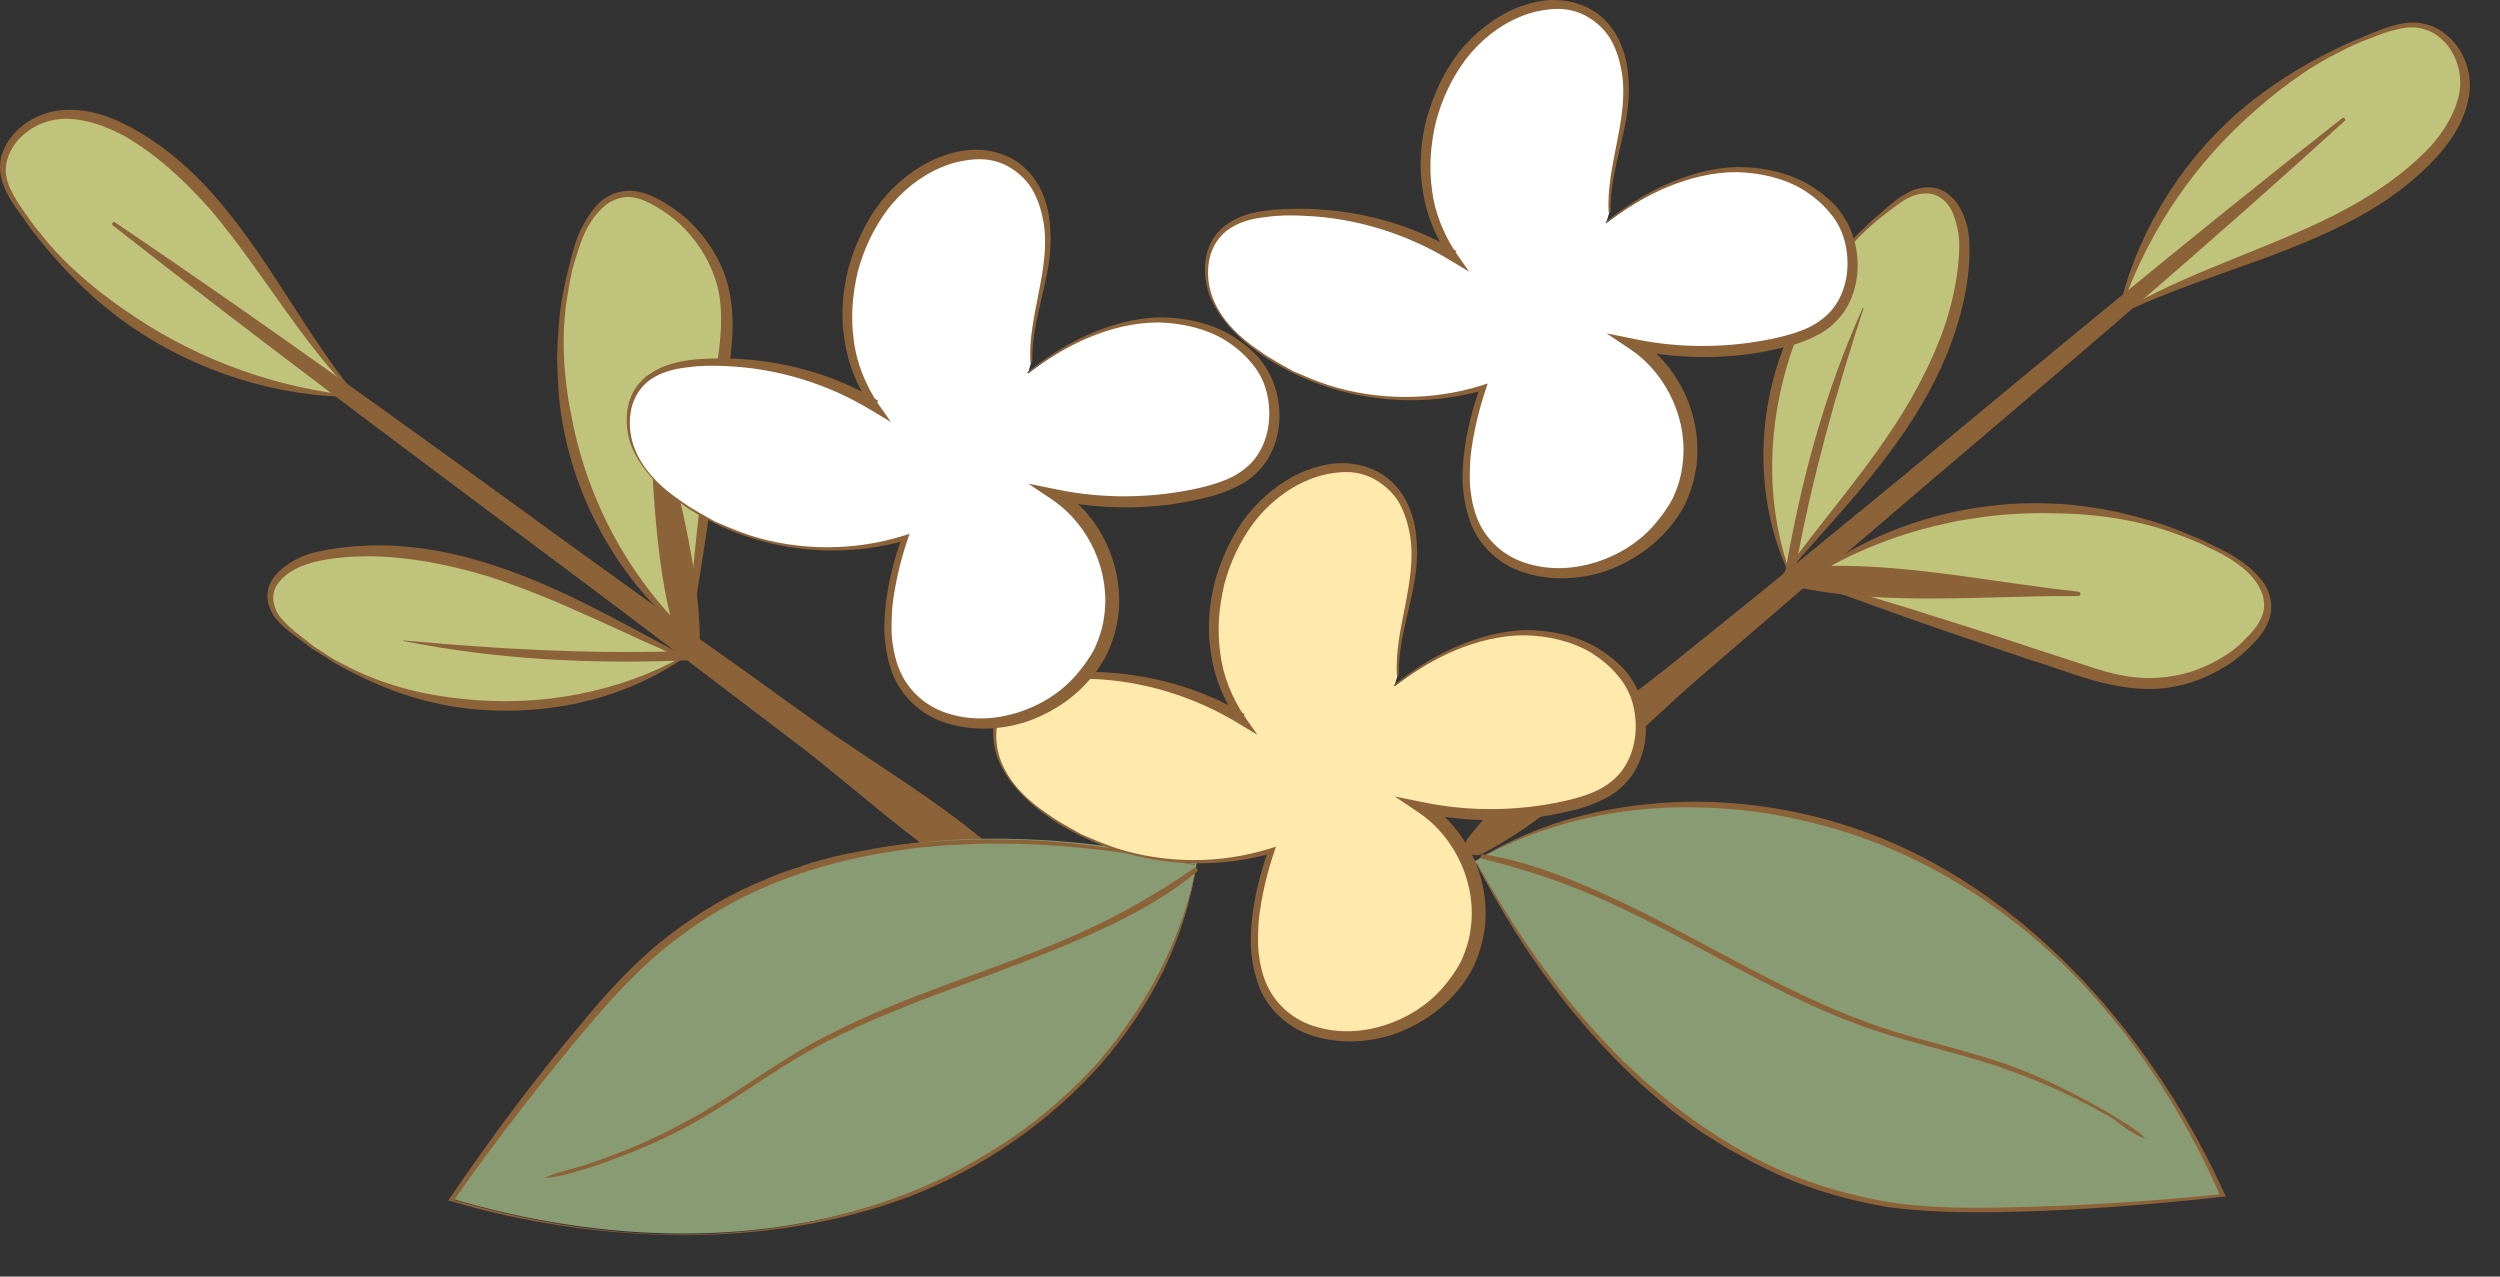 <svg width="47" height="24" viewBox="0 0 47 24" fill="none" xmlns="http://www.w3.org/2000/svg">
<rect x="0" y="0" width="47" height="24" fill="#333333" stroke="none"/>
<path d="M12.944 12.294C10.722 13.743 7.515 13.55 5.493 11.859C5.318 11.714 5.144 11.533 5.106 11.316C5.031 10.845 5.605 10.53 6.105 10.434C7.34 10.216 8.626 10.482 9.799 10.929C10.972 11.376 12.07 11.992 13.206 12.511" fill="#C0C37C"/>
<path d="M12.944 12.306C11.746 13.175 10.173 13.501 8.688 13.308C7.939 13.211 7.228 12.958 6.579 12.62C6.417 12.535 6.254 12.45 6.105 12.342L5.867 12.197L5.643 12.028C5.493 11.919 5.343 11.81 5.218 11.666C5.094 11.533 5.006 11.328 5.031 11.134C5.056 10.929 5.194 10.772 5.356 10.651C5.506 10.53 5.693 10.446 5.867 10.398C6.242 10.301 6.616 10.265 6.991 10.253C7.74 10.241 8.501 10.373 9.2 10.603C10.635 11.05 11.883 11.835 13.194 12.499L13.181 12.523C11.808 11.967 10.523 11.255 9.125 10.82C8.426 10.615 7.715 10.47 6.978 10.458C6.616 10.458 6.242 10.482 5.905 10.567C5.73 10.615 5.568 10.675 5.431 10.772C5.293 10.869 5.169 11.001 5.144 11.158C5.119 11.315 5.169 11.485 5.281 11.617C5.393 11.75 5.53 11.871 5.68 11.98L5.892 12.149L6.117 12.293C6.267 12.402 6.429 12.475 6.591 12.559C7.24 12.885 7.964 13.066 8.688 13.139C10.136 13.296 11.633 13.03 12.906 12.306H12.944Z" fill="#8C6239"/>
<path d="M13.069 12.064C10.947 10.301 10.024 7.282 10.822 4.686C10.972 4.203 11.284 3.66 11.796 3.66C11.983 3.66 12.158 3.72 12.32 3.805C13.006 4.167 13.505 4.843 13.63 5.592C13.705 6.051 13.643 6.522 13.58 6.981C13.368 8.623 13.156 10.265 12.944 11.895C12.919 12.089 12.919 12.342 13.106 12.439" fill="#C0C37C"/>
<path d="M13.056 12.064C11.746 11.062 10.847 9.54 10.573 7.934C10.498 7.536 10.485 7.125 10.473 6.715C10.485 6.304 10.51 5.906 10.585 5.507L10.648 5.205C10.672 5.109 10.697 5.012 10.722 4.915C10.772 4.722 10.822 4.517 10.91 4.336C10.997 4.155 11.109 3.973 11.259 3.816C11.421 3.671 11.633 3.575 11.871 3.587C12.095 3.599 12.295 3.696 12.482 3.804C12.669 3.913 12.844 4.046 12.994 4.191C13.293 4.493 13.53 4.855 13.655 5.253C13.78 5.664 13.793 6.087 13.755 6.497C13.718 6.908 13.655 7.306 13.605 7.705C13.505 8.502 13.381 9.299 13.268 10.108L13.081 11.303L12.981 11.895C12.969 11.992 12.956 12.088 12.969 12.185C12.981 12.281 13.019 12.378 13.119 12.427L13.106 12.451C13.006 12.414 12.944 12.306 12.919 12.197C12.894 12.088 12.894 11.992 12.906 11.883L12.969 11.279L13.094 10.072C13.181 9.275 13.268 8.466 13.381 7.669L13.53 6.473C13.568 6.075 13.58 5.688 13.468 5.314C13.356 4.939 13.156 4.601 12.882 4.311C12.744 4.167 12.595 4.046 12.42 3.937C12.245 3.828 12.07 3.732 11.883 3.708C11.696 3.684 11.496 3.756 11.346 3.889C11.197 4.022 11.084 4.191 10.997 4.372C10.91 4.553 10.86 4.746 10.797 4.939C10.735 5.133 10.71 5.326 10.672 5.531C10.535 6.328 10.598 7.137 10.76 7.91C11.072 9.48 11.871 10.941 13.081 12.052L13.056 12.064Z" fill="#8C6239"/>
<path d="M6.729 7.451C4.17 7.343 1.711 5.978 0.339 3.889C0.201 3.684 0.076 3.478 0.064 3.237C0.014 2.718 0.513 2.259 1.037 2.174C1.574 2.09 2.111 2.295 2.573 2.573C4.432 3.708 5.268 5.894 6.729 7.488" fill="#C0C37C"/>
<path d="M6.729 7.463C5.206 7.475 3.671 6.98 2.423 6.111C1.799 5.676 1.262 5.145 0.788 4.565C0.676 4.42 0.551 4.275 0.451 4.118C0.339 3.961 0.226 3.816 0.139 3.647C0.052 3.478 -0.011 3.285 0.002 3.092C0.014 2.898 0.101 2.705 0.226 2.56C0.463 2.258 0.875 2.065 1.275 2.065C1.674 2.053 2.061 2.186 2.41 2.367C3.097 2.729 3.671 3.249 4.158 3.828C5.131 4.988 5.78 6.328 6.729 7.475L6.716 7.487C5.655 6.425 4.931 5.096 3.983 3.973C3.496 3.418 2.959 2.911 2.323 2.548C1.998 2.379 1.649 2.246 1.287 2.234C0.925 2.222 0.576 2.367 0.339 2.633C0.226 2.766 0.139 2.923 0.114 3.104C0.089 3.273 0.139 3.454 0.226 3.611C0.301 3.768 0.413 3.925 0.526 4.082C0.626 4.239 0.75 4.372 0.863 4.517C1.337 5.084 1.924 5.555 2.548 5.966C3.783 6.787 5.231 7.306 6.741 7.451L6.729 7.463Z" fill="#8C6239"/>
<path d="M12.133 7.113C12.282 8.55 12.257 10.168 12.607 11.605C11.97 11.146 11.334 10.688 10.697 10.229C7.877 8.176 5.056 6.135 2.161 4.179C2.123 4.155 2.086 4.215 2.123 4.239C4.969 6.473 7.864 8.623 10.772 10.796C11.421 11.279 12.058 11.762 12.694 12.245C10.984 12.294 9.275 12.197 7.59 12.04C7.577 12.04 7.577 12.052 7.59 12.052C9.362 12.402 11.109 12.487 12.919 12.414C13.618 12.946 14.317 13.477 15.015 14.008C16.326 15.011 17.699 16.351 19.209 17.027C19.434 17.124 19.596 16.883 19.446 16.713C18.348 15.445 16.588 14.479 15.215 13.489C14.529 12.994 13.842 12.499 13.156 12.016C13.143 10.41 12.569 8.671 12.245 7.113C12.22 7.041 12.133 7.065 12.133 7.113Z" fill="#8C6239"/>
<path d="M22.504 16.194C22.08 18.996 19.833 21.363 17.112 22.425C14.392 23.488 11.296 23.367 8.488 22.534C9.212 21.495 9.973 20.481 10.785 19.503C11.309 18.863 11.87 18.223 12.52 17.691C15.19 15.518 19.084 15.445 22.479 16.206" fill="#899B73"/>
<path d="M22.504 16.194C22.404 16.894 22.192 17.582 21.88 18.235C21.568 18.875 21.156 19.478 20.682 20.022C19.721 21.097 18.485 21.954 17.125 22.485C15.752 23.005 14.279 23.222 12.807 23.222C11.334 23.21 9.874 22.992 8.476 22.582L8.426 22.57L8.451 22.534C9.225 21.398 10.049 20.288 10.935 19.237C11.371 18.706 11.846 18.186 12.382 17.739C12.931 17.293 13.518 16.918 14.167 16.628L14.654 16.423C14.816 16.363 14.991 16.314 15.153 16.254C15.315 16.194 15.49 16.157 15.665 16.109L15.927 16.049L16.189 16.001C16.538 15.928 16.888 15.88 17.237 15.844L17.761 15.807C17.936 15.795 18.111 15.795 18.286 15.783C18.985 15.771 19.696 15.795 20.395 15.88C21.094 15.964 21.793 16.085 22.467 16.254V16.266C21.094 15.989 19.683 15.819 18.286 15.868C18.111 15.88 17.936 15.88 17.761 15.892L17.237 15.94C16.888 15.989 16.538 16.037 16.201 16.109C15.515 16.254 14.854 16.459 14.217 16.749C13.581 17.039 13.006 17.413 12.47 17.848C11.945 18.283 11.471 18.802 11.034 19.321C10.148 20.372 9.3 21.471 8.513 22.594L8.488 22.546C9.886 22.956 11.347 23.21 12.807 23.21C14.267 23.21 15.74 22.956 17.087 22.425C17.762 22.159 18.398 21.809 18.997 21.41C19.596 21 20.133 20.529 20.619 19.998C21.568 18.899 22.267 17.595 22.504 16.194Z" fill="#8C6239"/>
<path d="M10.236 22.147C10.448 22.135 10.66 22.075 10.872 22.015C11.084 21.954 11.309 21.882 11.521 21.797C11.958 21.64 12.382 21.459 12.794 21.242C13.668 20.795 14.441 20.179 15.303 19.708C16.8 18.899 18.473 18.428 20.045 17.764C20.906 17.402 21.793 16.979 22.504 16.387C22.541 16.351 22.491 16.291 22.442 16.327C21.743 16.81 21.019 17.221 20.233 17.571C19.471 17.909 18.672 18.186 17.886 18.476C17.1 18.766 16.301 19.08 15.552 19.467C14.691 19.901 13.942 20.493 13.119 20.964C12.669 21.218 12.207 21.447 11.721 21.64C11.471 21.737 11.209 21.833 10.947 21.918C10.71 21.99 10.46 22.039 10.236 22.147Z" fill="#8C6239"/>
<path d="M27.721 16.194C30.204 14.696 33.537 14.829 36.12 16.157C38.716 17.486 40.613 19.852 41.774 22.461C40.488 22.594 39.19 22.69 37.892 22.727C37.044 22.751 36.183 22.751 35.346 22.618C31.914 22.05 29.343 19.212 27.746 16.218" fill="#899B73"/>
<path d="M27.721 16.194C28.332 15.807 29.019 15.517 29.73 15.336C30.442 15.155 31.178 15.071 31.914 15.071C33.387 15.083 34.86 15.445 36.158 16.121C37.456 16.797 38.579 17.751 39.527 18.838C40.463 19.925 41.237 21.157 41.824 22.449L41.849 22.497H41.799C40.401 22.654 38.991 22.763 37.593 22.787C36.894 22.799 36.183 22.787 35.471 22.69C34.772 22.57 34.086 22.376 33.437 22.087L32.963 21.857C32.813 21.773 32.663 21.688 32.501 21.604C32.351 21.519 32.201 21.41 32.052 21.326L31.839 21.181L31.627 21.024C31.34 20.819 31.091 20.589 30.828 20.36L30.454 19.997C30.329 19.877 30.217 19.744 30.092 19.623C29.63 19.116 29.194 18.573 28.807 18.005C28.42 17.437 28.07 16.846 27.758 16.23H27.771C28.432 17.425 29.218 18.573 30.154 19.575C30.279 19.696 30.392 19.828 30.517 19.949L30.891 20.299C31.153 20.529 31.415 20.746 31.69 20.951C32.251 21.362 32.838 21.724 33.474 22.002C34.111 22.28 34.785 22.473 35.471 22.594C36.158 22.703 36.869 22.715 37.568 22.703C38.978 22.678 40.376 22.594 41.774 22.449L41.749 22.497C41.175 21.193 40.426 19.961 39.49 18.874C38.554 17.788 37.406 16.87 36.108 16.218C35.459 15.892 34.772 15.638 34.073 15.469C33.374 15.288 32.638 15.191 31.914 15.179C30.454 15.143 28.981 15.469 27.721 16.194Z" fill="#8C6239"/>
<path d="M40.339 21.41C40.189 21.253 40.002 21.145 39.827 21.036C39.64 20.915 39.44 20.806 39.24 20.698C38.828 20.48 38.417 20.275 37.98 20.106C37.056 19.744 36.07 19.575 35.147 19.237C33.537 18.657 32.089 17.727 30.554 16.991C29.705 16.592 28.807 16.206 27.883 16.061C27.833 16.049 27.821 16.133 27.87 16.145C28.707 16.351 29.493 16.616 30.279 16.979C31.041 17.329 31.777 17.727 32.513 18.126C33.262 18.524 34.011 18.911 34.797 19.212C35.696 19.563 36.644 19.744 37.555 20.046C38.042 20.215 38.529 20.408 38.991 20.637C39.24 20.758 39.477 20.891 39.715 21.024C39.902 21.169 40.101 21.326 40.339 21.41C40.339 21.422 40.339 21.422 40.339 21.41Z" fill="#8C6239"/>
<path d="M33.662 10.82C32.651 8.417 33.499 5.422 35.633 3.852C35.821 3.719 36.033 3.587 36.27 3.599C36.769 3.623 36.969 4.239 36.956 4.722C36.931 5.941 36.395 7.101 35.708 8.127C35.022 9.141 34.161 10.059 33.4 11.025" fill="#C0C37C"/>
<path d="M33.649 10.82C33.025 9.515 33 7.946 33.512 6.581C33.761 5.893 34.173 5.277 34.635 4.721C34.76 4.589 34.872 4.444 35.009 4.323L35.209 4.13L35.421 3.949C35.559 3.828 35.696 3.707 35.871 3.622C36.033 3.526 36.258 3.49 36.445 3.55C36.644 3.622 36.782 3.779 36.869 3.949C36.956 4.118 37.006 4.299 37.019 4.492C37.044 4.866 37.006 5.229 36.931 5.591C36.782 6.303 36.495 6.992 36.12 7.62C35.371 8.888 34.323 9.914 33.387 11.013L33.374 11.001C34.211 9.817 35.209 8.743 35.92 7.511C36.27 6.895 36.569 6.243 36.719 5.555C36.794 5.216 36.844 4.854 36.832 4.516C36.819 4.347 36.782 4.178 36.719 4.021C36.657 3.864 36.544 3.731 36.395 3.671C36.245 3.61 36.058 3.635 35.908 3.707C35.746 3.779 35.608 3.9 35.459 4.009L35.247 4.178L35.047 4.359C34.91 4.48 34.797 4.625 34.685 4.758C34.223 5.313 33.899 5.953 33.674 6.629C33.225 7.97 33.175 9.443 33.661 10.796L33.649 10.82Z" fill="#8C6239"/>
<path d="M33.874 10.989C36.095 9.334 39.34 9.081 41.799 10.373C42.248 10.614 42.735 11.013 42.648 11.508C42.61 11.677 42.51 11.834 42.386 11.967C41.886 12.546 41.087 12.873 40.314 12.836C39.827 12.812 39.365 12.655 38.916 12.51C37.306 11.967 35.684 11.435 34.074 10.892C33.874 10.832 33.624 10.771 33.499 10.94" fill="#C0C37C"/>
<path d="M33.861 10.977C35.147 9.938 36.869 9.395 38.554 9.467C38.978 9.479 39.39 9.54 39.802 9.624C40.214 9.721 40.613 9.83 41 9.987L41.287 10.107C41.387 10.144 41.474 10.192 41.574 10.24C41.761 10.325 41.949 10.421 42.123 10.542C42.298 10.663 42.448 10.808 42.573 10.977C42.685 11.158 42.735 11.387 42.672 11.605C42.61 11.822 42.473 11.991 42.323 12.136C42.173 12.293 42.011 12.426 41.824 12.535C41.462 12.764 41.038 12.909 40.613 12.945C40.176 12.981 39.739 12.897 39.34 12.788C38.928 12.668 38.554 12.523 38.154 12.402C37.368 12.136 36.582 11.87 35.796 11.593L34.623 11.17L34.036 10.953C33.936 10.916 33.849 10.892 33.736 10.88C33.636 10.868 33.537 10.892 33.462 10.965L33.449 10.953C33.512 10.868 33.636 10.832 33.736 10.832C33.849 10.832 33.949 10.856 34.048 10.88L34.648 11.061L35.846 11.424C36.644 11.677 37.431 11.919 38.217 12.184L39.403 12.571C39.789 12.692 40.189 12.776 40.588 12.74C40.988 12.716 41.374 12.595 41.724 12.39C41.899 12.293 42.061 12.172 42.198 12.027C42.336 11.895 42.473 11.738 42.535 11.556C42.598 11.375 42.56 11.182 42.46 11.013C42.36 10.844 42.211 10.699 42.048 10.59C41.886 10.47 41.699 10.373 41.512 10.289C41.325 10.192 41.137 10.12 40.938 10.047C40.164 9.757 39.328 9.648 38.504 9.648C36.856 9.624 35.209 10.083 33.836 10.989L33.861 10.977Z" fill="#8C6239"/>
<path d="M39.827 5.929C40.451 3.526 42.348 1.473 44.744 0.604C44.969 0.519 45.218 0.447 45.468 0.471C46.005 0.531 46.367 1.087 46.342 1.618C46.317 2.137 45.992 2.608 45.618 2.983C44.095 4.516 41.712 4.854 39.802 5.905" fill="#C0C37C"/>
<path d="M39.814 5.929C40.126 4.48 40.925 3.127 42.061 2.125C42.635 1.63 43.284 1.219 43.97 0.893C44.145 0.809 44.32 0.736 44.495 0.664C44.669 0.592 44.844 0.519 45.031 0.471C45.218 0.422 45.418 0.398 45.618 0.459C45.818 0.507 45.98 0.628 46.117 0.773C46.379 1.062 46.492 1.485 46.404 1.872C46.329 2.258 46.117 2.596 45.867 2.886C45.356 3.466 44.719 3.9 44.033 4.238C42.648 4.927 41.162 5.265 39.814 5.929L39.789 5.905C41.087 5.12 42.573 4.709 43.908 4.033C44.569 3.695 45.194 3.284 45.693 2.753C45.93 2.487 46.13 2.173 46.217 1.835C46.304 1.497 46.229 1.135 46.017 0.857C45.905 0.724 45.768 0.604 45.593 0.555C45.418 0.495 45.231 0.507 45.056 0.555C44.882 0.592 44.694 0.664 44.52 0.736C44.345 0.797 44.17 0.881 44.008 0.966C43.334 1.292 42.735 1.763 42.198 2.258C41.112 3.26 40.301 4.528 39.839 5.929H39.814Z" fill="#8C6239"/>
<path d="M39.066 11.122C37.58 10.965 35.946 10.614 34.423 10.639C35.022 10.131 35.621 9.624 36.208 9.117C38.866 6.859 41.512 4.613 44.083 2.27C44.108 2.246 44.07 2.198 44.033 2.222C41.187 4.456 38.417 6.762 35.633 9.069C35.01 9.576 34.398 10.083 33.774 10.59C34.073 8.96 34.523 7.366 35.034 5.796C35.034 5.784 35.022 5.784 35.022 5.784C34.298 7.39 33.861 9.032 33.562 10.759C32.888 11.315 32.201 11.858 31.515 12.414C30.242 13.452 28.595 14.467 27.596 15.759C27.446 15.952 27.671 16.157 27.871 16.049C29.381 15.264 30.716 13.802 31.989 12.704C32.626 12.16 33.262 11.605 33.899 11.061C35.534 11.387 37.393 11.194 39.053 11.206C39.128 11.218 39.128 11.122 39.066 11.122Z" fill="#8C6239"/>
<path d="M30.254 3.997C30.229 3.357 30.454 2.729 30.541 2.101C30.629 1.461 30.529 0.736 30.005 0.338C29.206 -0.266 27.995 0.338 27.421 1.147C26.672 2.222 26.548 3.743 27.322 4.818C26.348 4.226 25.187 3.949 24.052 4.009C23.677 4.033 23.278 4.106 23.003 4.347C22.679 4.649 22.616 5.156 22.766 5.567C22.916 5.977 23.24 6.303 23.602 6.569C24.8 7.463 26.46 7.74 27.896 7.294C27.534 8.38 27.297 9.805 28.258 10.47C28.507 10.639 28.819 10.735 29.119 10.759C30.18 10.868 31.278 10.204 31.652 9.238C32.027 8.26 31.627 7.076 30.741 6.485C31.627 6.666 32.551 6.654 33.424 6.46C33.749 6.388 34.086 6.279 34.348 6.074C34.959 5.579 34.984 4.589 34.498 3.985C34.011 3.369 33.137 3.127 32.339 3.224C31.54 3.321 30.816 3.719 30.192 4.202" fill="white"/>
<path d="M30.242 3.997C30.192 3.103 30.629 2.234 30.491 1.365C30.454 1.147 30.392 0.942 30.292 0.761C30.192 0.58 30.03 0.423 29.843 0.314C29.655 0.205 29.443 0.157 29.218 0.169C29.006 0.181 28.782 0.229 28.582 0.314C28.17 0.483 27.821 0.773 27.559 1.111C27.297 1.461 27.109 1.86 26.997 2.282C26.897 2.705 26.86 3.14 26.922 3.574C26.972 3.997 27.147 4.42 27.384 4.77L27.621 5.108L27.259 4.891C26.448 4.396 25.487 4.094 24.513 4.057C24.276 4.045 24.027 4.045 23.789 4.082C23.552 4.106 23.315 4.166 23.116 4.299C22.916 4.432 22.791 4.637 22.741 4.854C22.691 5.084 22.704 5.313 22.779 5.543C22.928 5.99 23.29 6.34 23.69 6.605C23.889 6.75 24.102 6.859 24.314 6.98C24.538 7.076 24.763 7.173 24.988 7.245C25.911 7.535 26.934 7.535 27.858 7.245L27.97 7.209L27.933 7.318C27.796 7.729 27.696 8.151 27.646 8.586C27.633 8.803 27.621 9.021 27.646 9.226C27.671 9.431 27.721 9.649 27.808 9.83C27.983 10.204 28.332 10.494 28.744 10.603C29.156 10.723 29.605 10.699 30.017 10.566C30.429 10.434 30.803 10.204 31.09 9.878C31.228 9.721 31.353 9.552 31.453 9.359C31.54 9.166 31.602 8.972 31.627 8.767C31.752 7.946 31.365 7.052 30.654 6.569L30.204 6.267L30.741 6.376C31.615 6.557 32.526 6.545 33.399 6.352C33.612 6.304 33.824 6.243 34.023 6.147C34.211 6.05 34.385 5.917 34.498 5.748C34.735 5.41 34.785 4.951 34.685 4.553C34.635 4.347 34.535 4.154 34.398 3.997C34.261 3.828 34.098 3.695 33.911 3.574C33.537 3.345 33.087 3.248 32.651 3.236C32.201 3.236 31.765 3.345 31.353 3.514C30.941 3.683 30.554 3.925 30.192 4.19L30.18 4.178C30.529 3.9 30.916 3.647 31.328 3.466C31.739 3.285 32.189 3.152 32.663 3.14C33.125 3.14 33.599 3.236 33.998 3.466C34.198 3.587 34.385 3.731 34.535 3.9C34.685 4.082 34.797 4.287 34.86 4.516C34.984 4.963 34.934 5.458 34.672 5.857C34.535 6.05 34.348 6.219 34.136 6.316C33.924 6.424 33.699 6.497 33.474 6.545C32.576 6.762 31.627 6.762 30.729 6.581L30.816 6.388C31.602 6.919 32.014 7.873 31.889 8.791C31.852 9.021 31.79 9.238 31.69 9.455C31.59 9.661 31.453 9.854 31.29 10.023C30.978 10.361 30.566 10.615 30.117 10.76C29.668 10.892 29.181 10.916 28.719 10.784C28.258 10.663 27.858 10.325 27.671 9.89C27.584 9.673 27.534 9.455 27.509 9.226C27.484 8.996 27.496 8.779 27.521 8.55C27.571 8.103 27.683 7.68 27.833 7.258L27.908 7.33C26.947 7.608 25.911 7.584 24.975 7.282C24.738 7.209 24.513 7.113 24.289 7.004C24.076 6.895 23.852 6.775 23.665 6.63C23.465 6.497 23.278 6.328 23.116 6.147C22.953 5.965 22.816 5.76 22.729 5.531C22.654 5.301 22.629 5.048 22.679 4.806C22.729 4.565 22.878 4.335 23.09 4.202C23.303 4.057 23.552 3.985 23.802 3.961C24.052 3.925 24.301 3.925 24.551 3.925C25.549 3.949 26.535 4.214 27.384 4.722L27.259 4.842C26.985 4.468 26.81 4.021 26.747 3.574C26.672 3.128 26.71 2.657 26.822 2.222C26.947 1.787 27.134 1.365 27.421 0.99C27.708 0.628 28.083 0.326 28.52 0.145C28.744 0.06 28.969 0 29.218 0C29.456 0 29.705 0.06 29.917 0.181C30.13 0.302 30.292 0.483 30.404 0.688C30.516 0.894 30.579 1.123 30.604 1.34C30.629 1.57 30.629 1.799 30.604 2.017C30.579 2.246 30.529 2.463 30.479 2.681C30.379 3.116 30.267 3.55 30.279 3.985L30.242 3.997Z" fill="#8C6239"/>
<path d="M26.273 12.704C26.248 12.064 26.473 11.436 26.56 10.808C26.648 10.168 26.548 9.443 26.023 9.045C25.225 8.441 24.014 9.045 23.44 9.854C22.691 10.929 22.566 12.45 23.34 13.525C22.367 12.933 21.206 12.655 20.07 12.716C19.696 12.74 19.296 12.812 19.022 13.054C18.697 13.356 18.635 13.863 18.785 14.274C18.934 14.684 19.259 15.01 19.621 15.276C20.819 16.169 22.479 16.447 23.914 16C23.552 17.087 23.315 18.512 24.276 19.176C24.526 19.345 24.838 19.442 25.137 19.466C26.198 19.575 27.297 18.911 27.671 17.945C28.045 16.966 27.646 15.783 26.76 15.191C27.646 15.373 28.57 15.36 29.443 15.167C29.768 15.095 30.105 14.986 30.367 14.781C30.978 14.286 31.003 13.296 30.516 12.692C30.03 12.076 29.156 11.834 28.357 11.931C27.558 12.027 26.835 12.426 26.211 12.909" fill="#FFE9AD"/>
<path d="M26.261 12.704C26.211 11.81 26.648 10.941 26.51 10.071C26.473 9.854 26.41 9.648 26.311 9.467C26.211 9.286 26.048 9.129 25.861 9.021C25.674 8.912 25.462 8.864 25.237 8.876C25.025 8.888 24.8 8.936 24.601 9.021C24.189 9.19 23.839 9.479 23.577 9.818C23.315 10.168 23.128 10.566 23.016 10.989C22.916 11.412 22.878 11.846 22.941 12.281C22.991 12.704 23.165 13.126 23.402 13.476L23.64 13.815L23.278 13.597C22.466 13.102 21.506 12.8 20.532 12.764C20.295 12.752 20.045 12.752 19.808 12.788C19.571 12.812 19.334 12.873 19.134 13.005C18.934 13.138 18.81 13.344 18.76 13.561C18.71 13.79 18.722 14.02 18.797 14.249C18.947 14.696 19.309 15.046 19.708 15.312C19.908 15.457 20.12 15.566 20.332 15.686C20.557 15.783 20.782 15.88 21.006 15.952C21.93 16.242 22.953 16.242 23.877 15.952L23.989 15.916L23.952 16.024C23.814 16.435 23.715 16.858 23.665 17.293C23.652 17.51 23.64 17.727 23.665 17.933C23.69 18.138 23.739 18.355 23.827 18.536C24.002 18.911 24.351 19.2 24.763 19.309C25.175 19.43 25.624 19.406 26.036 19.273C26.448 19.14 26.822 18.911 27.109 18.585C27.247 18.428 27.371 18.259 27.471 18.065C27.558 17.872 27.621 17.679 27.646 17.474C27.771 16.652 27.384 15.759 26.672 15.276L26.223 14.974L26.76 15.083C27.633 15.264 28.544 15.252 29.418 15.058C29.63 15.01 29.843 14.95 30.042 14.853C30.229 14.757 30.404 14.624 30.516 14.455C30.753 14.117 30.803 13.658 30.704 13.259C30.654 13.054 30.554 12.861 30.417 12.704C30.279 12.535 30.117 12.402 29.93 12.281C29.555 12.052 29.106 11.955 28.669 11.943C28.22 11.943 27.783 12.052 27.371 12.221C26.959 12.39 26.573 12.631 26.211 12.897L26.198 12.885C26.548 12.607 26.934 12.353 27.346 12.172C27.758 11.991 28.207 11.858 28.682 11.846C29.143 11.846 29.618 11.943 30.017 12.172C30.217 12.293 30.404 12.438 30.554 12.607C30.704 12.788 30.816 12.993 30.878 13.223C31.003 13.67 30.953 14.165 30.691 14.563C30.554 14.757 30.367 14.926 30.154 15.022C29.942 15.131 29.718 15.203 29.493 15.252C28.594 15.469 27.646 15.469 26.747 15.288L26.835 15.095C27.621 15.626 28.033 16.58 27.908 17.498C27.87 17.727 27.808 17.945 27.708 18.162C27.608 18.367 27.471 18.56 27.309 18.73C26.997 19.068 26.585 19.321 26.136 19.466C25.686 19.599 25.2 19.623 24.738 19.49C24.276 19.369 23.877 19.031 23.69 18.597C23.602 18.379 23.552 18.162 23.527 17.933C23.502 17.703 23.515 17.486 23.54 17.256C23.59 16.809 23.702 16.387 23.852 15.964L23.927 16.037C22.966 16.314 21.93 16.29 20.994 15.988C20.757 15.916 20.532 15.819 20.307 15.71C20.095 15.602 19.87 15.481 19.683 15.336C19.484 15.203 19.296 15.034 19.134 14.853C18.972 14.672 18.835 14.467 18.747 14.237C18.672 14.008 18.647 13.754 18.697 13.513C18.747 13.271 18.897 13.042 19.109 12.909C19.321 12.764 19.571 12.692 19.821 12.667C20.07 12.631 20.32 12.631 20.569 12.631C21.568 12.655 22.554 12.921 23.402 13.428L23.278 13.549C23.003 13.175 22.828 12.728 22.766 12.281C22.691 11.834 22.729 11.363 22.841 10.928C22.966 10.494 23.153 10.071 23.44 9.697C23.727 9.334 24.101 9.033 24.538 8.851C24.763 8.767 24.988 8.707 25.237 8.707C25.474 8.707 25.724 8.767 25.936 8.888C26.148 9.008 26.311 9.19 26.423 9.395C26.535 9.6 26.598 9.83 26.622 10.047C26.647 10.276 26.647 10.506 26.622 10.723C26.598 10.953 26.548 11.17 26.498 11.387C26.398 11.822 26.285 12.257 26.298 12.692L26.261 12.704Z" fill="#8C6239"/>
<path d="M19.384 6.823C19.359 6.183 19.584 5.555 19.671 4.927C19.758 4.287 19.659 3.562 19.134 3.164C18.335 2.56 17.125 3.164 16.551 3.973C15.802 5.047 15.677 6.569 16.451 7.644C15.477 7.052 14.317 6.774 13.181 6.835C12.807 6.859 12.407 6.931 12.133 7.173C11.808 7.475 11.746 7.982 11.896 8.392C12.045 8.803 12.37 9.129 12.732 9.395C13.93 10.288 15.59 10.566 17.025 10.119C16.663 11.206 16.426 12.631 17.387 13.295C17.637 13.464 17.949 13.561 18.248 13.585C19.309 13.694 20.407 13.03 20.782 12.063C21.156 11.085 20.757 9.902 19.871 9.31C20.757 9.491 21.68 9.479 22.554 9.286C22.878 9.214 23.215 9.105 23.477 8.9C24.089 8.405 24.114 7.414 23.627 6.811C23.14 6.195 22.267 5.953 21.468 6.05C20.669 6.146 19.945 6.545 19.322 7.028" fill="white"/>
<path d="M19.371 6.823C19.321 5.929 19.758 5.06 19.621 4.19C19.583 3.973 19.521 3.768 19.421 3.587C19.321 3.405 19.159 3.248 18.972 3.14C18.785 3.031 18.573 2.983 18.348 2.995C18.136 3.007 17.911 3.055 17.711 3.14C17.299 3.309 16.95 3.599 16.688 3.937C16.426 4.287 16.239 4.685 16.126 5.108C16.026 5.531 15.989 5.966 16.052 6.4C16.101 6.823 16.276 7.246 16.513 7.596L16.75 7.934L16.388 7.717C15.577 7.221 14.616 6.92 13.643 6.883C13.406 6.871 13.156 6.871 12.919 6.907C12.682 6.932 12.445 6.992 12.245 7.125C12.045 7.258 11.92 7.463 11.87 7.68C11.821 7.91 11.833 8.139 11.908 8.369C12.058 8.815 12.42 9.166 12.819 9.431C13.019 9.576 13.231 9.685 13.443 9.806C13.668 9.902 13.892 9.999 14.117 10.071C15.04 10.361 16.064 10.361 16.988 10.071L17.1 10.035L17.062 10.144C16.925 10.554 16.825 10.977 16.775 11.412C16.763 11.629 16.75 11.846 16.775 12.052C16.8 12.257 16.85 12.474 16.938 12.655C17.112 13.03 17.462 13.32 17.874 13.428C18.285 13.549 18.735 13.525 19.147 13.392C19.558 13.259 19.933 13.03 20.22 12.704C20.357 12.547 20.482 12.378 20.582 12.185C20.669 11.991 20.732 11.798 20.757 11.593C20.881 10.772 20.494 9.878 19.783 9.395L19.334 9.093L19.87 9.202C20.744 9.383 21.655 9.371 22.529 9.178C22.741 9.129 22.953 9.069 23.153 8.972C23.34 8.876 23.515 8.743 23.627 8.574C23.864 8.236 23.914 7.777 23.814 7.378C23.764 7.173 23.665 6.98 23.527 6.823C23.39 6.654 23.228 6.521 23.041 6.4C22.666 6.171 22.217 6.074 21.78 6.062C21.331 6.062 20.894 6.171 20.482 6.34C20.07 6.509 19.683 6.75 19.321 7.016L19.309 7.004C19.658 6.726 20.045 6.473 20.457 6.292C20.869 6.11 21.318 5.978 21.793 5.966C22.254 5.966 22.729 6.062 23.128 6.292C23.328 6.412 23.515 6.557 23.665 6.726C23.814 6.907 23.927 7.113 23.989 7.342C24.114 7.789 24.064 8.284 23.802 8.683C23.665 8.876 23.477 9.045 23.265 9.141C23.053 9.25 22.828 9.323 22.604 9.371C21.705 9.588 20.757 9.588 19.858 9.407L19.945 9.214C20.732 9.745 21.143 10.699 21.019 11.617C20.981 11.846 20.919 12.064 20.819 12.281C20.719 12.486 20.582 12.68 20.42 12.849C20.108 13.187 19.696 13.441 19.247 13.585C18.797 13.718 18.31 13.742 17.849 13.61C17.387 13.489 16.988 13.151 16.8 12.716C16.713 12.498 16.663 12.281 16.638 12.052C16.613 11.822 16.626 11.605 16.651 11.376C16.7 10.929 16.813 10.506 16.962 10.083L17.037 10.156C16.076 10.434 15.04 10.409 14.104 10.107C13.867 10.035 13.643 9.938 13.418 9.83C13.206 9.721 12.981 9.6 12.794 9.455C12.594 9.323 12.407 9.154 12.245 8.972C12.083 8.791 11.945 8.586 11.858 8.357C11.783 8.127 11.758 7.873 11.808 7.632C11.858 7.39 12.008 7.161 12.22 7.028C12.432 6.883 12.682 6.811 12.931 6.775C13.181 6.738 13.431 6.738 13.68 6.738C14.679 6.763 15.665 7.028 16.513 7.535L16.388 7.656C16.114 7.282 15.939 6.835 15.877 6.388C15.802 5.941 15.839 5.47 15.952 5.036C16.076 4.601 16.264 4.178 16.551 3.804C16.838 3.442 17.212 3.14 17.649 2.959C17.874 2.874 18.098 2.814 18.348 2.814C18.585 2.814 18.835 2.874 19.047 2.995C19.259 3.116 19.421 3.297 19.534 3.502C19.646 3.707 19.708 3.937 19.733 4.154C19.758 4.384 19.758 4.613 19.733 4.83C19.708 5.06 19.658 5.277 19.608 5.495C19.509 5.929 19.396 6.364 19.409 6.799L19.371 6.823Z" fill="#8C6239"/>
</svg>
